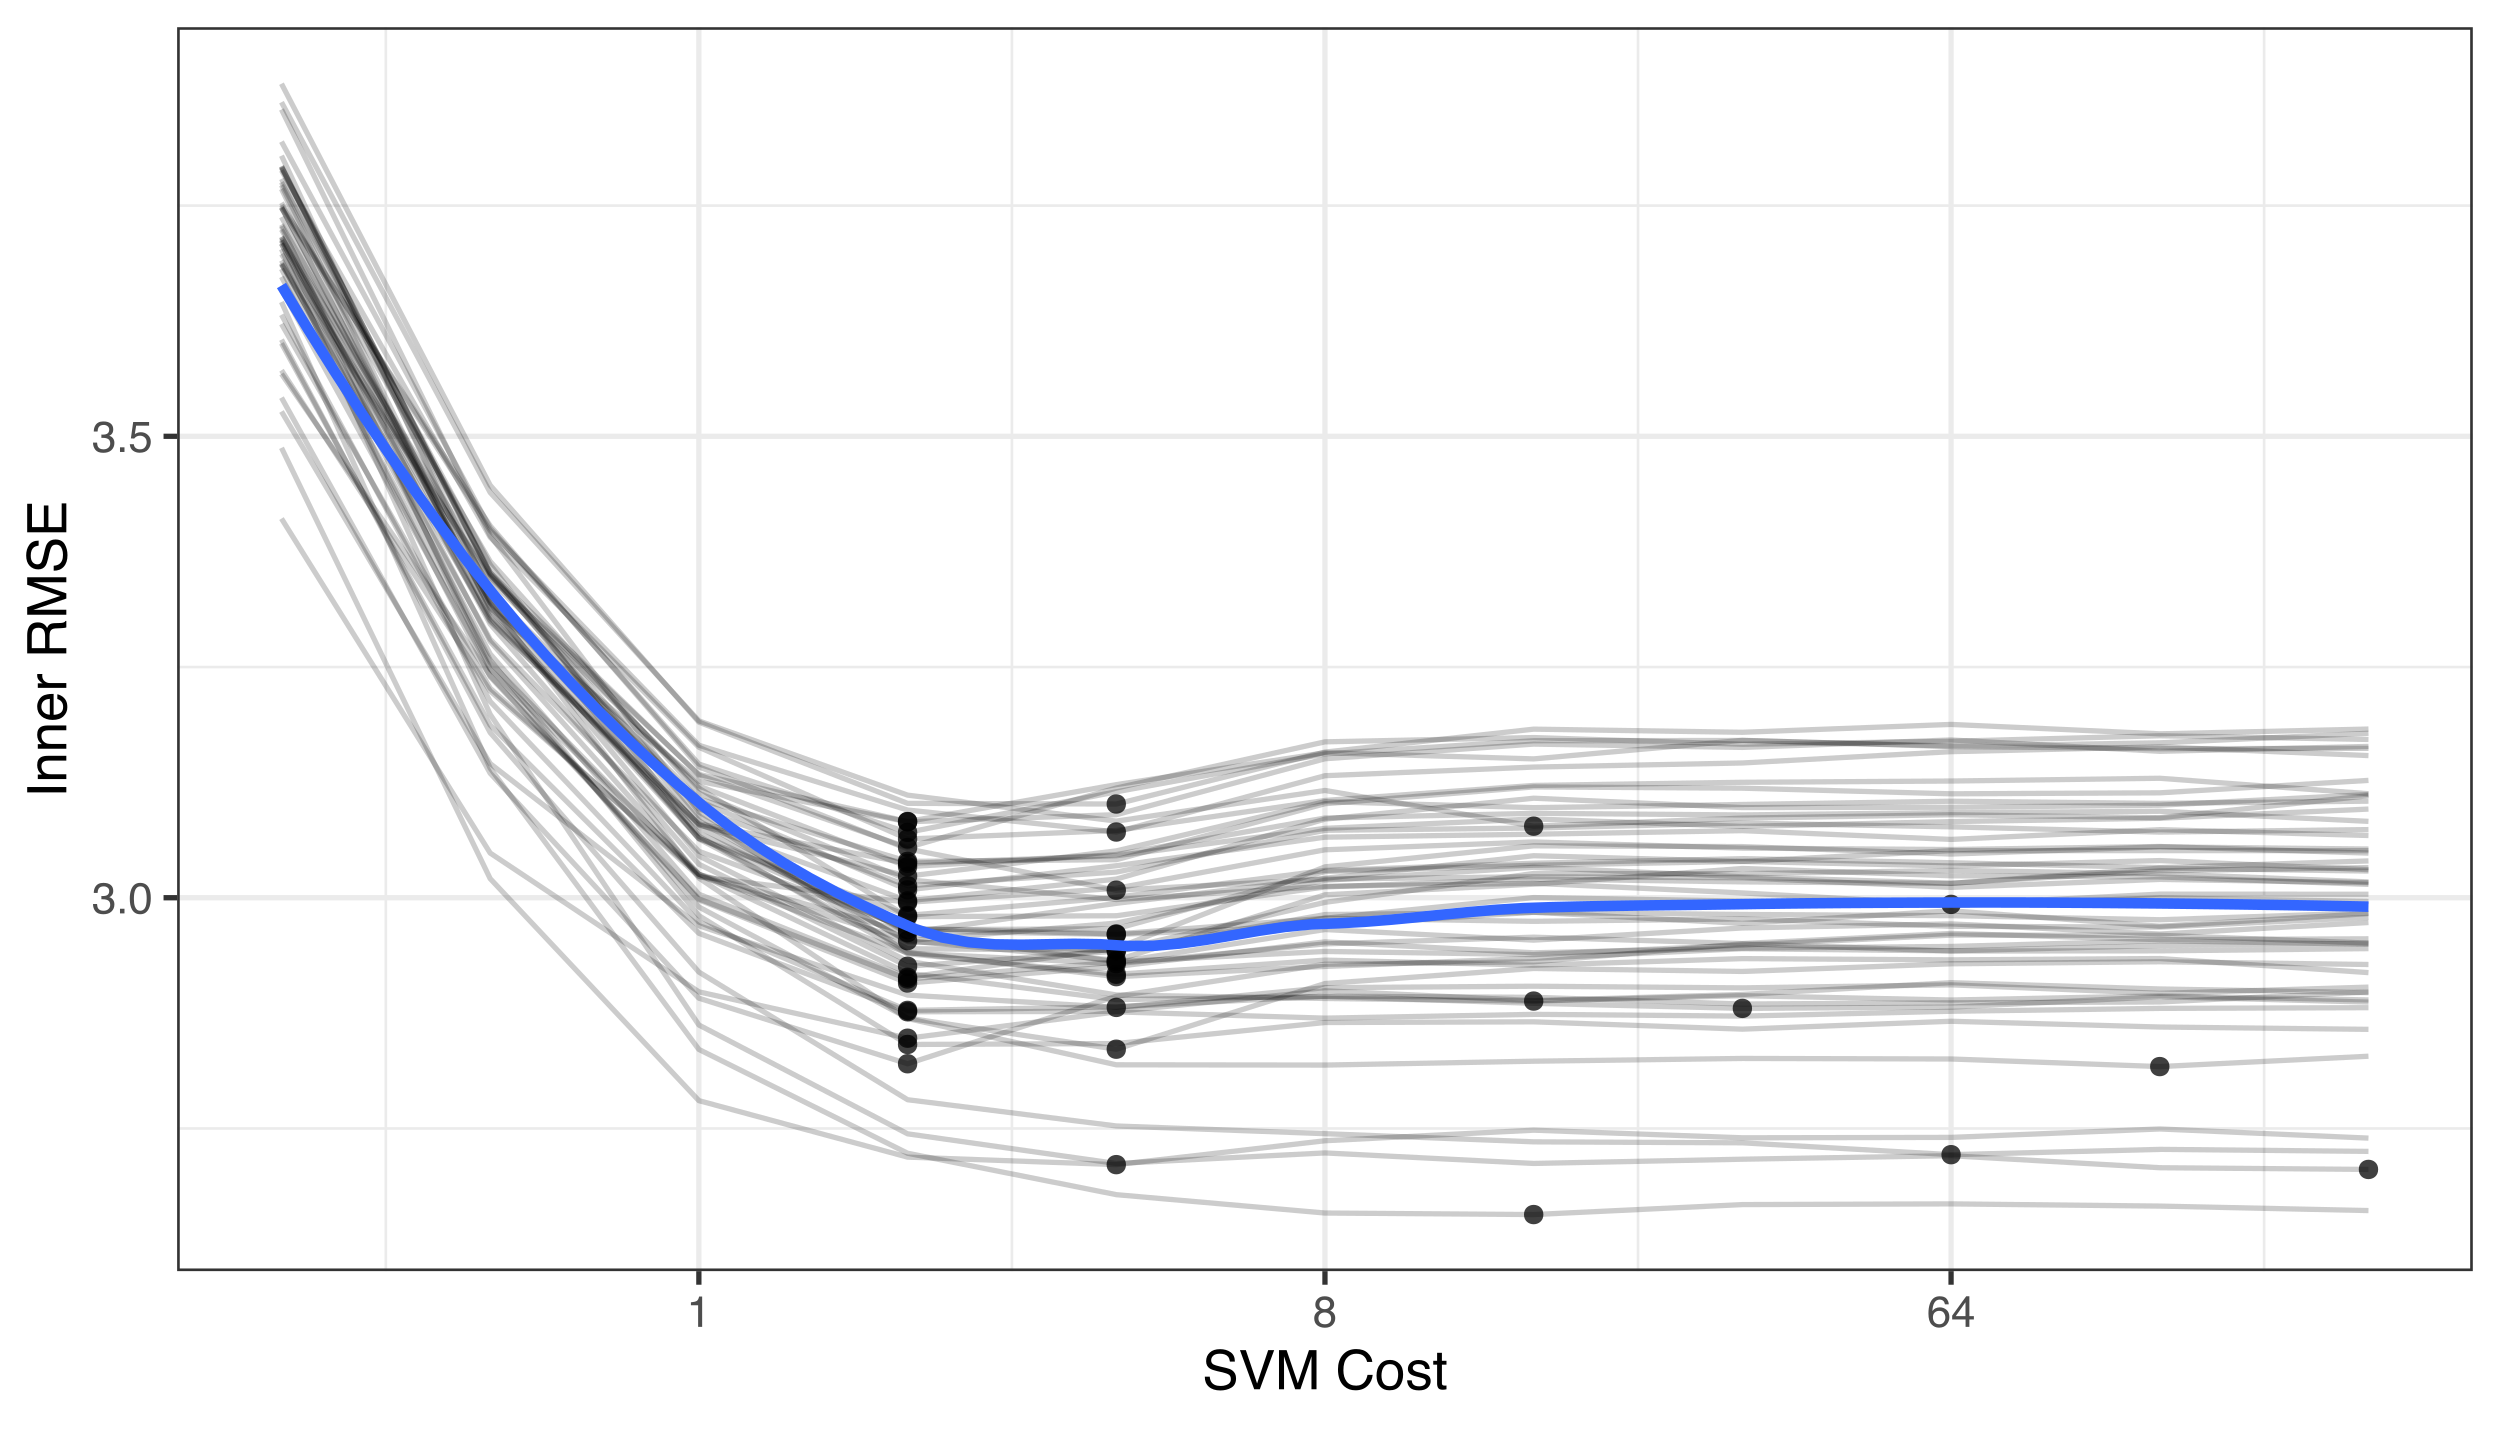 <?xml version="1.0" encoding="UTF-8"?>
<svg xmlns="http://www.w3.org/2000/svg" xmlns:xlink="http://www.w3.org/1999/xlink" width="504pt" height="288pt" viewBox="0 0 504 288" version="1.1">
<defs>
<g>
<symbol overflow="visible" id="glyph0-0">
<path style="stroke:none;" d="M 0.281 0 L 0.281 -6.312 L 5.297 -6.312 L 5.297 0 Z M 4.5 -0.797 L 4.5 -5.516 L 1.078 -5.516 L 1.078 -0.797 Z M 4.5 -0.797 "/>
</symbol>
<symbol overflow="visible" id="glyph0-1">
<path style="stroke:none;" d="M 2.281 0.172 C 1.551 0.172 1.02 -0.023 0.688 -0.422 C 0.363 -0.828 0.203 -1.316 0.203 -1.891 L 1.016 -1.891 C 1.047 -1.492 1.117 -1.203 1.234 -1.016 C 1.441 -0.691 1.805 -0.531 2.328 -0.531 C 2.734 -0.531 3.055 -0.641 3.297 -0.859 C 3.547 -1.078 3.672 -1.359 3.672 -1.703 C 3.672 -2.129 3.539 -2.426 3.281 -2.594 C 3.031 -2.758 2.672 -2.844 2.203 -2.844 C 2.148 -2.844 2.098 -2.844 2.047 -2.844 C 1.992 -2.844 1.941 -2.844 1.891 -2.844 L 1.891 -3.516 C 1.973 -3.516 2.039 -3.508 2.094 -3.5 C 2.145 -3.5 2.203 -3.5 2.266 -3.5 C 2.555 -3.5 2.797 -3.547 2.984 -3.641 C 3.305 -3.797 3.469 -4.082 3.469 -4.5 C 3.469 -4.801 3.359 -5.035 3.141 -5.203 C 2.922 -5.367 2.672 -5.453 2.391 -5.453 C 1.867 -5.453 1.508 -5.281 1.312 -4.938 C 1.207 -4.75 1.145 -4.477 1.125 -4.125 L 0.359 -4.125 C 0.359 -4.582 0.453 -4.973 0.641 -5.297 C 0.953 -5.867 1.504 -6.156 2.297 -6.156 C 2.93 -6.156 3.422 -6.016 3.766 -5.734 C 4.109 -5.461 4.281 -5.062 4.281 -4.531 C 4.281 -4.145 4.176 -3.836 3.969 -3.609 C 3.844 -3.461 3.68 -3.348 3.484 -3.266 C 3.805 -3.172 4.055 -3 4.234 -2.75 C 4.422 -2.5 4.516 -2.191 4.516 -1.828 C 4.516 -1.234 4.316 -0.75 3.922 -0.375 C 3.535 -0.008 2.988 0.172 2.281 0.172 Z M 2.281 0.172 "/>
</symbol>
<symbol overflow="visible" id="glyph0-2">
<path style="stroke:none;" d="M 0.75 -0.938 L 1.656 -0.938 L 1.656 0 L 0.75 0 Z M 0.75 -0.938 "/>
</symbol>
<symbol overflow="visible" id="glyph0-3">
<path style="stroke:none;" d="M 2.375 -6.156 C 3.176 -6.156 3.754 -5.828 4.109 -5.172 C 4.379 -4.66 4.516 -3.961 4.516 -3.078 C 4.516 -2.242 4.391 -1.555 4.141 -1.016 C 3.785 -0.223 3.195 0.172 2.375 0.172 C 1.633 0.172 1.082 -0.148 0.719 -0.797 C 0.426 -1.328 0.281 -2.047 0.281 -2.953 C 0.281 -3.648 0.367 -4.25 0.547 -4.75 C 0.879 -5.688 1.488 -6.156 2.375 -6.156 Z M 2.375 -0.531 C 2.77 -0.531 3.086 -0.707 3.328 -1.062 C 3.566 -1.426 3.688 -2.086 3.688 -3.047 C 3.688 -3.754 3.598 -4.332 3.422 -4.781 C 3.254 -5.227 2.922 -5.453 2.422 -5.453 C 1.973 -5.453 1.641 -5.238 1.422 -4.812 C 1.211 -4.383 1.109 -3.754 1.109 -2.922 C 1.109 -2.297 1.176 -1.789 1.312 -1.406 C 1.52 -0.82 1.875 -0.531 2.375 -0.531 Z M 2.375 -0.531 "/>
</symbol>
<symbol overflow="visible" id="glyph0-4">
<path style="stroke:none;" d="M 1.094 -1.562 C 1.133 -1.125 1.336 -0.82 1.703 -0.656 C 1.879 -0.57 2.094 -0.531 2.344 -0.531 C 2.801 -0.531 3.141 -0.676 3.359 -0.969 C 3.578 -1.258 3.688 -1.582 3.688 -1.938 C 3.688 -2.363 3.555 -2.691 3.297 -2.922 C 3.035 -3.16 2.719 -3.281 2.344 -3.281 C 2.082 -3.281 1.852 -3.227 1.656 -3.125 C 1.469 -3.02 1.305 -2.879 1.172 -2.703 L 0.5 -2.734 L 0.969 -6.047 L 4.172 -6.047 L 4.172 -5.297 L 1.562 -5.297 L 1.297 -3.594 C 1.43 -3.695 1.566 -3.773 1.703 -3.828 C 1.93 -3.93 2.195 -3.984 2.5 -3.984 C 3.062 -3.984 3.535 -3.801 3.922 -3.438 C 4.316 -3.07 4.516 -2.609 4.516 -2.047 C 4.516 -1.461 4.332 -0.945 3.969 -0.5 C 3.613 -0.062 3.047 0.156 2.266 0.156 C 1.754 0.156 1.305 0.016 0.922 -0.266 C 0.547 -0.547 0.332 -0.977 0.281 -1.562 Z M 1.094 -1.562 "/>
</symbol>
<symbol overflow="visible" id="glyph0-5">
<path style="stroke:none;" d="M 0.844 -4.359 L 0.844 -4.953 C 1.395 -5.004 1.781 -5.094 2 -5.219 C 2.227 -5.344 2.395 -5.645 2.5 -6.125 L 3.109 -6.125 L 3.109 0 L 2.297 0 L 2.297 -4.359 Z M 0.844 -4.359 "/>
</symbol>
<symbol overflow="visible" id="glyph0-6">
<path style="stroke:none;" d="M 2.391 -3.578 C 2.734 -3.578 3 -3.672 3.188 -3.859 C 3.383 -4.047 3.484 -4.273 3.484 -4.547 C 3.484 -4.773 3.391 -4.984 3.203 -5.172 C 3.016 -5.359 2.734 -5.453 2.359 -5.453 C 1.992 -5.453 1.727 -5.359 1.562 -5.172 C 1.395 -4.984 1.312 -4.758 1.312 -4.5 C 1.312 -4.207 1.414 -3.977 1.625 -3.812 C 1.844 -3.656 2.098 -3.578 2.391 -3.578 Z M 2.438 -0.531 C 2.801 -0.531 3.098 -0.625 3.328 -0.812 C 3.566 -1.008 3.688 -1.301 3.688 -1.688 C 3.688 -2.082 3.562 -2.383 3.312 -2.594 C 3.07 -2.801 2.766 -2.906 2.391 -2.906 C 2.016 -2.906 1.707 -2.797 1.469 -2.578 C 1.238 -2.367 1.125 -2.078 1.125 -1.703 C 1.125 -1.391 1.227 -1.113 1.438 -0.875 C 1.656 -0.645 1.988 -0.531 2.438 -0.531 Z M 1.344 -3.281 C 1.125 -3.375 0.957 -3.477 0.844 -3.594 C 0.613 -3.82 0.5 -4.125 0.5 -4.5 C 0.5 -4.957 0.664 -5.348 1 -5.672 C 1.332 -6.004 1.801 -6.172 2.406 -6.172 C 3 -6.172 3.461 -6.016 3.797 -5.703 C 4.129 -5.391 4.297 -5.023 4.297 -4.609 C 4.297 -4.223 4.195 -3.914 4 -3.688 C 3.895 -3.551 3.727 -3.414 3.5 -3.281 C 3.758 -3.164 3.961 -3.031 4.109 -2.875 C 4.379 -2.594 4.516 -2.223 4.516 -1.766 C 4.516 -1.223 4.332 -0.766 3.969 -0.391 C 3.602 -0.016 3.086 0.172 2.422 0.172 C 1.828 0.172 1.32 0.008 0.906 -0.312 C 0.488 -0.633 0.281 -1.109 0.281 -1.734 C 0.281 -2.086 0.367 -2.395 0.547 -2.656 C 0.723 -2.926 0.988 -3.133 1.344 -3.281 Z M 1.344 -3.281 "/>
</symbol>
<symbol overflow="visible" id="glyph0-7">
<path style="stroke:none;" d="M 2.578 -6.172 C 3.266 -6.172 3.742 -5.992 4.016 -5.641 C 4.285 -5.285 4.422 -4.922 4.422 -4.547 L 3.656 -4.547 C 3.602 -4.785 3.531 -4.973 3.438 -5.109 C 3.25 -5.367 2.961 -5.5 2.578 -5.5 C 2.148 -5.5 1.805 -5.297 1.547 -4.891 C 1.297 -4.492 1.156 -3.926 1.125 -3.188 C 1.301 -3.445 1.523 -3.641 1.797 -3.766 C 2.047 -3.879 2.32 -3.938 2.625 -3.938 C 3.133 -3.938 3.582 -3.77 3.969 -3.438 C 4.352 -3.113 4.547 -2.625 4.547 -1.969 C 4.547 -1.414 4.363 -0.922 4 -0.484 C 3.633 -0.055 3.117 0.156 2.453 0.156 C 1.867 0.156 1.367 -0.062 0.953 -0.5 C 0.535 -0.938 0.328 -1.672 0.328 -2.703 C 0.328 -3.461 0.422 -4.109 0.609 -4.641 C 0.961 -5.66 1.617 -6.172 2.578 -6.172 Z M 2.516 -0.531 C 2.922 -0.531 3.223 -0.664 3.422 -0.938 C 3.629 -1.207 3.734 -1.531 3.734 -1.906 C 3.734 -2.219 3.641 -2.516 3.453 -2.797 C 3.273 -3.086 2.953 -3.234 2.484 -3.234 C 2.148 -3.234 1.859 -3.125 1.609 -2.906 C 1.359 -2.688 1.234 -2.352 1.234 -1.906 C 1.234 -1.52 1.344 -1.191 1.562 -0.922 C 1.789 -0.66 2.109 -0.531 2.516 -0.531 Z M 2.516 -0.531 "/>
</symbol>
<symbol overflow="visible" id="glyph0-8">
<path style="stroke:none;" d="M 2.906 -2.172 L 2.906 -4.969 L 0.938 -2.172 Z M 2.922 0 L 2.922 -1.5 L 0.219 -1.5 L 0.219 -2.266 L 3.047 -6.172 L 3.688 -6.172 L 3.688 -2.172 L 4.594 -2.172 L 4.594 -1.5 L 3.688 -1.5 L 3.688 0 Z M 2.922 0 "/>
</symbol>
<symbol overflow="visible" id="glyph1-0">
<path style="stroke:none;" d="M 0.359 0 L 0.359 -7.891 L 6.625 -7.891 L 6.625 0 Z M 5.625 -0.984 L 5.625 -6.906 L 1.344 -6.906 L 1.344 -0.984 Z M 5.625 -0.984 "/>
</symbol>
<symbol overflow="visible" id="glyph1-1">
<path style="stroke:none;" d="M 1.531 -2.547 C 1.562 -2.098 1.672 -1.734 1.859 -1.453 C 2.211 -0.93 2.836 -0.672 3.734 -0.672 C 4.129 -0.672 4.492 -0.727 4.828 -0.844 C 5.461 -1.062 5.781 -1.457 5.781 -2.031 C 5.781 -2.469 5.645 -2.773 5.375 -2.953 C 5.102 -3.129 4.676 -3.285 4.094 -3.422 L 3.031 -3.656 C 2.332 -3.82 1.836 -4 1.547 -4.188 C 1.047 -4.508 0.797 -5 0.797 -5.656 C 0.797 -6.363 1.039 -6.945 1.531 -7.406 C 2.02 -7.863 2.711 -8.094 3.609 -8.094 C 4.441 -8.094 5.145 -7.891 5.719 -7.484 C 6.301 -7.086 6.594 -6.453 6.594 -5.578 L 5.594 -5.578 C 5.531 -5.992 5.414 -6.316 5.25 -6.547 C 4.914 -6.961 4.359 -7.172 3.578 -7.172 C 2.953 -7.172 2.5 -7.035 2.219 -6.766 C 1.945 -6.504 1.812 -6.195 1.812 -5.844 C 1.812 -5.457 1.973 -5.176 2.297 -5 C 2.504 -4.883 2.984 -4.738 3.734 -4.562 L 4.828 -4.312 C 5.367 -4.188 5.781 -4.02 6.062 -3.812 C 6.57 -3.445 6.828 -2.91 6.828 -2.203 C 6.828 -1.328 6.508 -0.703 5.875 -0.328 C 5.238 0.047 4.5 0.234 3.656 0.234 C 2.676 0.234 1.906 -0.016 1.344 -0.516 C 0.789 -1.016 0.52 -1.691 0.531 -2.547 Z M 3.703 -8.109 Z M 3.703 -8.109 "/>
</symbol>
<symbol overflow="visible" id="glyph1-2">
<path style="stroke:none;" d="M 1.469 -7.891 L 3.734 -1.172 L 5.969 -7.891 L 7.172 -7.891 L 4.281 0 L 3.156 0 L 0.281 -7.891 Z M 1.469 -7.891 "/>
</symbol>
<symbol overflow="visible" id="glyph1-3">
<path style="stroke:none;" d="M 0.812 -7.891 L 2.344 -7.891 L 4.609 -1.219 L 6.859 -7.891 L 8.375 -7.891 L 8.375 0 L 7.359 0 L 7.359 -4.656 C 7.359 -4.82 7.359 -5.086 7.359 -5.453 C 7.367 -5.828 7.375 -6.227 7.375 -6.656 L 5.125 0 L 4.078 0 L 1.812 -6.656 L 1.812 -6.406 C 1.812 -6.219 1.812 -5.926 1.812 -5.531 C 1.82 -5.133 1.828 -4.844 1.828 -4.656 L 1.828 0 L 0.812 0 Z M 0.812 -7.891 "/>
</symbol>
<symbol overflow="visible" id="glyph1-4">
<path style="stroke:none;" d=""/>
</symbol>
<symbol overflow="visible" id="glyph1-5">
<path style="stroke:none;" d="M 4.156 -8.109 C 5.156 -8.109 5.93 -7.844 6.484 -7.312 C 7.035 -6.789 7.344 -6.191 7.406 -5.516 L 6.359 -5.516 C 6.242 -6.023 6.008 -6.426 5.656 -6.719 C 5.301 -7.02 4.805 -7.172 4.172 -7.172 C 3.398 -7.172 2.773 -6.895 2.297 -6.344 C 1.816 -5.801 1.578 -4.969 1.578 -3.844 C 1.578 -2.914 1.789 -2.164 2.219 -1.594 C 2.656 -1.02 3.301 -0.734 4.156 -0.734 C 4.938 -0.734 5.535 -1.035 5.953 -1.641 C 6.172 -1.961 6.332 -2.383 6.438 -2.906 L 7.484 -2.906 C 7.391 -2.07 7.082 -1.375 6.562 -0.812 C 5.938 -0.133 5.086 0.203 4.016 0.203 C 3.098 0.203 2.332 -0.07 1.719 -0.625 C 0.895 -1.363 0.484 -2.5 0.484 -4.031 C 0.484 -5.195 0.789 -6.148 1.406 -6.891 C 2.07 -7.703 2.988 -8.109 4.156 -8.109 Z M 3.953 -8.109 Z M 3.953 -8.109 "/>
</symbol>
<symbol overflow="visible" id="glyph1-6">
<path style="stroke:none;" d="M 2.984 -0.625 C 3.629 -0.625 4.07 -0.863 4.312 -1.344 C 4.551 -1.832 4.672 -2.375 4.672 -2.969 C 4.672 -3.508 4.582 -3.945 4.406 -4.281 C 4.133 -4.812 3.664 -5.078 3 -5.078 C 2.406 -5.078 1.973 -4.848 1.703 -4.391 C 1.441 -3.941 1.312 -3.398 1.312 -2.766 C 1.312 -2.148 1.441 -1.641 1.703 -1.234 C 1.973 -0.828 2.398 -0.625 2.984 -0.625 Z M 3.031 -5.922 C 3.77 -5.922 4.395 -5.672 4.906 -5.172 C 5.414 -4.68 5.672 -3.957 5.672 -3 C 5.672 -2.07 5.445 -1.305 5 -0.703 C 4.551 -0.098 3.852 0.203 2.906 0.203 C 2.113 0.203 1.484 -0.062 1.016 -0.594 C 0.547 -1.125 0.312 -1.844 0.312 -2.75 C 0.312 -3.719 0.555 -4.488 1.047 -5.062 C 1.535 -5.633 2.195 -5.922 3.031 -5.922 Z M 3 -5.891 Z M 3 -5.891 "/>
</symbol>
<symbol overflow="visible" id="glyph1-7">
<path style="stroke:none;" d="M 1.281 -1.812 C 1.312 -1.488 1.395 -1.238 1.531 -1.062 C 1.77 -0.75 2.191 -0.594 2.797 -0.594 C 3.148 -0.594 3.461 -0.672 3.734 -0.828 C 4.004 -0.984 4.141 -1.223 4.141 -1.547 C 4.141 -1.797 4.031 -1.984 3.812 -2.109 C 3.676 -2.191 3.398 -2.285 2.984 -2.391 L 2.219 -2.578 C 1.727 -2.703 1.367 -2.836 1.141 -2.984 C 0.723 -3.254 0.516 -3.617 0.516 -4.078 C 0.516 -4.617 0.707 -5.055 1.094 -5.391 C 1.488 -5.734 2.02 -5.906 2.688 -5.906 C 3.551 -5.906 4.176 -5.648 4.562 -5.141 C 4.801 -4.816 4.914 -4.469 4.906 -4.094 L 4 -4.094 C 3.977 -4.312 3.898 -4.508 3.766 -4.688 C 3.547 -4.945 3.16 -5.078 2.609 -5.078 C 2.242 -5.078 1.969 -5.004 1.781 -4.859 C 1.594 -4.723 1.5 -4.539 1.5 -4.312 C 1.5 -4.062 1.625 -3.863 1.875 -3.719 C 2.008 -3.625 2.219 -3.539 2.5 -3.469 L 3.141 -3.312 C 3.836 -3.145 4.301 -2.984 4.531 -2.828 C 4.914 -2.578 5.109 -2.191 5.109 -1.672 C 5.109 -1.148 4.91 -0.703 4.516 -0.328 C 4.129 0.035 3.539 0.219 2.75 0.219 C 1.895 0.219 1.285 0.023 0.922 -0.359 C 0.566 -0.754 0.379 -1.238 0.359 -1.812 Z M 2.719 -5.891 Z M 2.719 -5.891 "/>
</symbol>
<symbol overflow="visible" id="glyph1-8">
<path style="stroke:none;" d="M 0.906 -7.359 L 1.875 -7.359 L 1.875 -5.75 L 2.797 -5.75 L 2.797 -4.969 L 1.875 -4.969 L 1.875 -1.203 C 1.875 -1.004 1.941 -0.875 2.078 -0.812 C 2.16 -0.77 2.285 -0.75 2.453 -0.75 C 2.504 -0.75 2.555 -0.75 2.609 -0.75 C 2.66 -0.75 2.723 -0.754 2.797 -0.766 L 2.797 0 C 2.68 0.031 2.562 0.051 2.438 0.062 C 2.32 0.082 2.195 0.094 2.062 0.094 C 1.613 0.094 1.305 -0.02 1.141 -0.25 C 0.984 -0.488 0.906 -0.789 0.906 -1.156 L 0.906 -4.969 L 0.125 -4.969 L 0.125 -5.75 L 0.906 -5.75 Z M 0.906 -7.359 "/>
</symbol>
<symbol overflow="visible" id="glyph2-0">
<path style="stroke:none;" d="M 0 -0.359 L -7.891 -0.359 L -7.891 -6.625 L 0 -6.625 Z M -0.984 -5.625 L -6.906 -5.625 L -6.906 -1.344 L -0.984 -1.344 Z M -0.984 -5.625 "/>
</symbol>
<symbol overflow="visible" id="glyph2-1">
<path style="stroke:none;" d="M -7.891 -1.078 L -7.891 -2.156 L 0 -2.156 L 0 -1.078 Z M -7.891 -1.078 "/>
</symbol>
<symbol overflow="visible" id="glyph2-2">
<path style="stroke:none;" d="M -5.75 -0.703 L -5.75 -1.625 L -4.938 -1.625 C -5.27 -1.895 -5.508 -2.18 -5.656 -2.484 C -5.801 -2.797 -5.875 -3.133 -5.875 -3.5 C -5.875 -4.32 -5.594 -4.875 -5.031 -5.156 C -4.719 -5.312 -4.27 -5.391 -3.688 -5.391 L 0 -5.391 L 0 -4.422 L -3.625 -4.422 C -3.977 -4.422 -4.258 -4.367 -4.469 -4.266 C -4.832 -4.086 -5.016 -3.773 -5.016 -3.328 C -5.016 -3.098 -4.988 -2.91 -4.938 -2.766 C -4.863 -2.492 -4.707 -2.258 -4.469 -2.062 C -4.281 -1.906 -4.082 -1.801 -3.875 -1.75 C -3.676 -1.695 -3.391 -1.672 -3.016 -1.672 L 0 -1.672 L 0 -0.703 Z M -5.891 -2.984 Z M -5.891 -2.984 "/>
</symbol>
<symbol overflow="visible" id="glyph2-3">
<path style="stroke:none;" d="M -5.875 -3.109 C -5.875 -3.516 -5.781 -3.906 -5.594 -4.281 C -5.406 -4.664 -5.156 -4.961 -4.844 -5.172 C -4.562 -5.359 -4.223 -5.484 -3.828 -5.547 C -3.566 -5.609 -3.145 -5.641 -2.562 -5.641 L -2.562 -1.422 C -1.977 -1.441 -1.508 -1.578 -1.156 -1.828 C -0.812 -2.086 -0.641 -2.488 -0.641 -3.031 C -0.641 -3.539 -0.805 -3.945 -1.141 -4.25 C -1.328 -4.414 -1.551 -4.535 -1.812 -4.609 L -1.812 -5.562 C -1.594 -5.531 -1.352 -5.441 -1.094 -5.297 C -0.832 -5.16 -0.625 -5.004 -0.469 -4.828 C -0.176 -4.535 0.02 -4.176 0.125 -3.75 C 0.176 -3.508 0.203 -3.242 0.203 -2.953 C 0.203 -2.234 -0.055 -1.625 -0.578 -1.125 C -1.098 -0.633 -1.828 -0.391 -2.766 -0.391 C -3.691 -0.391 -4.441 -0.641 -5.016 -1.141 C -5.586 -1.641 -5.875 -2.297 -5.875 -3.109 Z M -3.328 -4.641 C -3.754 -4.609 -4.094 -4.52 -4.344 -4.375 C -4.801 -4.102 -5.031 -3.66 -5.031 -3.047 C -5.031 -2.598 -4.867 -2.223 -4.547 -1.922 C -4.234 -1.629 -3.828 -1.473 -3.328 -1.453 Z M -5.891 -3.016 Z M -5.891 -3.016 "/>
</symbol>
<symbol overflow="visible" id="glyph2-4">
<path style="stroke:none;" d="M -5.75 -0.734 L -5.75 -1.656 L -4.766 -1.656 C -4.953 -1.727 -5.18 -1.91 -5.453 -2.203 C -5.734 -2.492 -5.875 -2.832 -5.875 -3.219 C -5.875 -3.238 -5.875 -3.27 -5.875 -3.312 C -5.875 -3.352 -5.867 -3.426 -5.859 -3.531 L -4.828 -3.531 C -4.836 -3.477 -4.844 -3.426 -4.844 -3.375 C -4.852 -3.32 -4.859 -3.27 -4.859 -3.219 C -4.859 -2.727 -4.703 -2.352 -4.391 -2.094 C -4.078 -1.832 -3.719 -1.703 -3.312 -1.703 L 0 -1.703 L 0 -0.734 Z M -5.75 -0.734 "/>
</symbol>
<symbol overflow="visible" id="glyph2-5">
<path style="stroke:none;" d=""/>
</symbol>
<symbol overflow="visible" id="glyph2-6">
<path style="stroke:none;" d="M -4.281 -4.5 C -4.281 -5.008 -4.379 -5.41 -4.578 -5.703 C -4.773 -5.992 -5.133 -6.141 -5.656 -6.141 C -6.219 -6.141 -6.602 -5.93 -6.812 -5.516 C -6.914 -5.297 -6.969 -5.004 -6.969 -4.641 L -6.969 -2.031 L -4.281 -2.031 Z M -7.891 -0.969 L -7.891 -4.625 C -7.891 -5.219 -7.801 -5.711 -7.625 -6.109 C -7.289 -6.848 -6.672 -7.219 -5.766 -7.219 C -5.285 -7.219 -4.895 -7.117 -4.594 -6.922 C -4.301 -6.734 -4.062 -6.461 -3.875 -6.109 C -3.75 -6.41 -3.582 -6.641 -3.375 -6.797 C -3.176 -6.953 -2.848 -7.039 -2.391 -7.062 L -1.328 -7.094 C -1.023 -7.102 -0.801 -7.129 -0.656 -7.172 C -0.406 -7.234 -0.242 -7.348 -0.172 -7.516 L 0 -7.516 L 0 -6.203 C -0.07 -6.172 -0.16 -6.145 -0.266 -6.125 C -0.367 -6.102 -0.578 -6.082 -0.891 -6.062 L -2.203 -6 C -2.711 -5.977 -3.055 -5.789 -3.234 -5.438 C -3.336 -5.227 -3.391 -4.906 -3.391 -4.469 L -3.391 -2.031 L 0 -2.031 L 0 -0.969 Z M -7.891 -0.969 "/>
</symbol>
<symbol overflow="visible" id="glyph2-7">
<path style="stroke:none;" d="M -7.891 -0.812 L -7.891 -2.344 L -1.219 -4.609 L -7.891 -6.859 L -7.891 -8.375 L 0 -8.375 L 0 -7.359 L -4.656 -7.359 C -4.82 -7.359 -5.086 -7.359 -5.453 -7.359 C -5.828 -7.367 -6.227 -7.375 -6.656 -7.375 L 0 -5.125 L 0 -4.078 L -6.656 -1.812 L -6.406 -1.812 C -6.219 -1.812 -5.926 -1.812 -5.531 -1.812 C -5.133 -1.82 -4.844 -1.828 -4.656 -1.828 L 0 -1.828 L 0 -0.812 Z M -7.891 -0.812 "/>
</symbol>
<symbol overflow="visible" id="glyph2-8">
<path style="stroke:none;" d="M -2.547 -1.531 C -2.098 -1.562 -1.734 -1.672 -1.453 -1.859 C -0.93 -2.211 -0.672 -2.836 -0.672 -3.734 C -0.672 -4.129 -0.727 -4.492 -0.844 -4.828 C -1.062 -5.461 -1.457 -5.781 -2.031 -5.781 C -2.469 -5.781 -2.773 -5.645 -2.953 -5.375 C -3.129 -5.102 -3.285 -4.676 -3.422 -4.094 L -3.656 -3.031 C -3.82 -2.332 -4 -1.836 -4.188 -1.547 C -4.508 -1.047 -5 -0.797 -5.656 -0.797 C -6.363 -0.797 -6.945 -1.039 -7.406 -1.531 C -7.863 -2.02 -8.094 -2.711 -8.094 -3.609 C -8.094 -4.441 -7.891 -5.145 -7.484 -5.719 C -7.086 -6.301 -6.453 -6.594 -5.578 -6.594 L -5.578 -5.594 C -5.992 -5.531 -6.316 -5.414 -6.547 -5.25 C -6.961 -4.914 -7.172 -4.359 -7.172 -3.578 C -7.172 -2.953 -7.035 -2.5 -6.766 -2.219 C -6.504 -1.945 -6.195 -1.812 -5.844 -1.812 C -5.457 -1.812 -5.176 -1.973 -5 -2.297 C -4.883 -2.504 -4.738 -2.984 -4.562 -3.734 L -4.312 -4.828 C -4.188 -5.367 -4.02 -5.781 -3.812 -6.062 C -3.445 -6.57 -2.91 -6.828 -2.203 -6.828 C -1.328 -6.828 -0.703 -6.508 -0.328 -5.875 C 0.047 -5.238 0.234 -4.5 0.234 -3.656 C 0.234 -2.676 -0.016 -1.906 -0.516 -1.344 C -1.016 -0.789 -1.691 -0.52 -2.547 -0.531 Z M -8.109 -3.703 Z M -8.109 -3.703 "/>
</symbol>
<symbol overflow="visible" id="glyph2-9">
<path style="stroke:none;" d="M -7.891 -0.938 L -7.891 -6.688 L -6.922 -6.688 L -6.922 -1.984 L -4.531 -1.984 L -4.531 -6.344 L -3.609 -6.344 L -3.609 -1.984 L -0.938 -1.984 L -0.938 -6.766 L 0 -6.766 L 0 -0.938 Z M -7.891 -3.859 Z M -7.891 -3.859 "/>
</symbol>
</g>
<clipPath id="clip1">
  <path d="M 35.707 5.48 L 498.52 5.48 L 498.52 256.258 L 35.707 256.258 Z M 35.707 5.48 "/>
</clipPath>
<clipPath id="clip2">
  <path d="M 35.707 227 L 498.52 227 L 498.52 228 L 35.707 228 Z M 35.707 227 "/>
</clipPath>
<clipPath id="clip3">
  <path d="M 35.707 134 L 498.52 134 L 498.52 135 L 35.707 135 Z M 35.707 134 "/>
</clipPath>
<clipPath id="clip4">
  <path d="M 35.707 41 L 498.52 41 L 498.52 42 L 35.707 42 Z M 35.707 41 "/>
</clipPath>
<clipPath id="clip5">
  <path d="M 77 5.48 L 79 5.48 L 79 256.258 L 77 256.258 Z M 77 5.48 "/>
</clipPath>
<clipPath id="clip6">
  <path d="M 203 5.48 L 205 5.48 L 205 256.258 L 203 256.258 Z M 203 5.48 "/>
</clipPath>
<clipPath id="clip7">
  <path d="M 329 5.48 L 331 5.48 L 331 256.258 L 329 256.258 Z M 329 5.48 "/>
</clipPath>
<clipPath id="clip8">
  <path d="M 456 5.48 L 457 5.48 L 457 256.258 L 456 256.258 Z M 456 5.48 "/>
</clipPath>
<clipPath id="clip9">
  <path d="M 35.707 180 L 498.52 180 L 498.52 182 L 35.707 182 Z M 35.707 180 "/>
</clipPath>
<clipPath id="clip10">
  <path d="M 35.707 87 L 498.52 87 L 498.52 89 L 35.707 89 Z M 35.707 87 "/>
</clipPath>
<clipPath id="clip11">
  <path d="M 140 5.48 L 142 5.48 L 142 256.258 L 140 256.258 Z M 140 5.48 "/>
</clipPath>
<clipPath id="clip12">
  <path d="M 266 5.48 L 268 5.48 L 268 256.258 L 266 256.258 Z M 266 5.48 "/>
</clipPath>
<clipPath id="clip13">
  <path d="M 392 5.48 L 394 5.48 L 394 256.258 L 392 256.258 Z M 392 5.48 "/>
</clipPath>
<clipPath id="clip14">
  <path d="M 35.707 5.48 L 498.52 5.48 L 498.52 256.258 L 35.707 256.258 Z M 35.707 5.48 "/>
</clipPath>
</defs>
<g id="surface64">
<rect x="0" y="0" width="504" height="288" style="fill:rgb(100%,100%,100%);fill-opacity:1;stroke:none;"/>
<path style="fill:none;stroke-width:1.067;stroke-linecap:round;stroke-linejoin:round;stroke:rgb(100%,100%,100%);stroke-opacity:1;stroke-miterlimit:10;" d="M 0 288 L 504 288 L 504 0 L 0 0 Z M 0 288 "/>
<g clip-path="url(#clip1)" clip-rule="nonzero">
<path style=" stroke:none;fill-rule:nonzero;fill:rgb(100%,100%,100%);fill-opacity:1;" d="M 35.707 256.254 L 498.52 256.254 L 498.52 5.477 L 35.707 5.477 Z M 35.707 256.254 "/>
</g>
<g clip-path="url(#clip2)" clip-rule="nonzero">
<path style="fill:none;stroke-width:0.533;stroke-linecap:butt;stroke-linejoin:round;stroke:rgb(92.157%,92.157%,92.157%);stroke-opacity:1;stroke-miterlimit:10;" d="M 35.707 227.496 L 498.52 227.496 "/>
</g>
<g clip-path="url(#clip3)" clip-rule="nonzero">
<path style="fill:none;stroke-width:0.533;stroke-linecap:butt;stroke-linejoin:round;stroke:rgb(92.157%,92.157%,92.157%);stroke-opacity:1;stroke-miterlimit:10;" d="M 35.707 134.473 L 498.52 134.473 "/>
</g>
<g clip-path="url(#clip4)" clip-rule="nonzero">
<path style="fill:none;stroke-width:0.533;stroke-linecap:butt;stroke-linejoin:round;stroke:rgb(92.157%,92.157%,92.157%);stroke-opacity:1;stroke-miterlimit:10;" d="M 35.707 41.449 L 498.52 41.449 "/>
</g>
<g clip-path="url(#clip5)" clip-rule="nonzero">
<path style="fill:none;stroke-width:0.533;stroke-linecap:butt;stroke-linejoin:round;stroke:rgb(92.157%,92.157%,92.157%);stroke-opacity:1;stroke-miterlimit:10;" d="M 77.781 256.254 L 77.781 5.48 "/>
</g>
<g clip-path="url(#clip6)" clip-rule="nonzero">
<path style="fill:none;stroke-width:0.533;stroke-linecap:butt;stroke-linejoin:round;stroke:rgb(92.157%,92.157%,92.157%);stroke-opacity:1;stroke-miterlimit:10;" d="M 204.004 256.254 L 204.004 5.48 "/>
</g>
<g clip-path="url(#clip7)" clip-rule="nonzero">
<path style="fill:none;stroke-width:0.533;stroke-linecap:butt;stroke-linejoin:round;stroke:rgb(92.157%,92.157%,92.157%);stroke-opacity:1;stroke-miterlimit:10;" d="M 330.227 256.254 L 330.227 5.48 "/>
</g>
<g clip-path="url(#clip8)" clip-rule="nonzero">
<path style="fill:none;stroke-width:0.533;stroke-linecap:butt;stroke-linejoin:round;stroke:rgb(92.157%,92.157%,92.157%);stroke-opacity:1;stroke-miterlimit:10;" d="M 456.445 256.254 L 456.445 5.48 "/>
</g>
<g clip-path="url(#clip9)" clip-rule="nonzero">
<path style="fill:none;stroke-width:1.067;stroke-linecap:butt;stroke-linejoin:round;stroke:rgb(92.157%,92.157%,92.157%);stroke-opacity:1;stroke-miterlimit:10;" d="M 35.707 180.984 L 498.52 180.984 "/>
</g>
<g clip-path="url(#clip10)" clip-rule="nonzero">
<path style="fill:none;stroke-width:1.067;stroke-linecap:butt;stroke-linejoin:round;stroke:rgb(92.157%,92.157%,92.157%);stroke-opacity:1;stroke-miterlimit:10;" d="M 35.707 87.961 L 498.52 87.961 "/>
</g>
<g clip-path="url(#clip11)" clip-rule="nonzero">
<path style="fill:none;stroke-width:1.067;stroke-linecap:butt;stroke-linejoin:round;stroke:rgb(92.157%,92.157%,92.157%);stroke-opacity:1;stroke-miterlimit:10;" d="M 140.891 256.254 L 140.891 5.48 "/>
</g>
<g clip-path="url(#clip12)" clip-rule="nonzero">
<path style="fill:none;stroke-width:1.067;stroke-linecap:butt;stroke-linejoin:round;stroke:rgb(92.157%,92.157%,92.157%);stroke-opacity:1;stroke-miterlimit:10;" d="M 267.113 256.254 L 267.113 5.48 "/>
</g>
<g clip-path="url(#clip13)" clip-rule="nonzero">
<path style="fill:none;stroke-width:1.067;stroke-linecap:butt;stroke-linejoin:round;stroke:rgb(92.157%,92.157%,92.157%);stroke-opacity:1;stroke-miterlimit:10;" d="M 393.336 256.254 L 393.336 5.48 "/>
</g>
<path style="fill:none;stroke-width:1.067;stroke-linecap:butt;stroke-linejoin:round;stroke:rgb(0%,0%,0%);stroke-opacity:0.2;stroke-miterlimit:10;" d="M 56.746 51.223 L 98.82 116.98 L 140.891 158.449 L 182.965 174.711 L 225.039 172.277 L 267.113 164.906 L 309.188 163.973 L 351.262 164.289 L 393.336 163.828 L 435.41 163.547 L 477.484 165.586 "/>
<path style=" stroke:none;fill-rule:nonzero;fill:rgb(0%,0%,0%);fill-opacity:0.749;" d="M 184.922 174.711 C 184.922 177.316 181.012 177.316 181.012 174.711 C 181.012 172.105 184.922 172.105 184.922 174.711 "/>
<path style="fill:none;stroke-width:1.067;stroke-linecap:butt;stroke-linejoin:round;stroke:rgb(0%,0%,0%);stroke-opacity:0.2;stroke-miterlimit:10;" d="M 56.746 46.289 L 98.82 121.285 L 140.891 168.996 L 182.965 187.434 L 225.039 187.234 L 267.113 175.688 L 309.188 174.43 L 351.262 173.664 L 393.336 174.578 L 435.41 173.492 L 477.484 175.32 "/>
<path style=" stroke:none;fill-rule:nonzero;fill:rgb(0%,0%,0%);fill-opacity:0.749;" d="M 184.922 187.434 C 184.922 190.039 181.012 190.039 181.012 187.434 C 181.012 184.828 184.922 184.828 184.922 187.434 "/>
<path style="fill:none;stroke-width:1.067;stroke-linecap:butt;stroke-linejoin:round;stroke:rgb(0%,0%,0%);stroke-opacity:0.2;stroke-miterlimit:10;" d="M 56.746 38.09 L 98.82 124.562 L 140.891 166.191 L 182.965 181.609 L 225.039 177.223 L 267.113 165.137 L 309.188 160.918 L 351.262 162.809 L 393.336 162.746 L 435.41 162.324 L 477.484 160.176 "/>
<path style=" stroke:none;fill-rule:nonzero;fill:rgb(0%,0%,0%);fill-opacity:0.749;" d="M 184.922 181.609 C 184.922 184.215 181.012 184.215 181.012 181.609 C 181.012 179.004 184.922 179.004 184.922 181.609 "/>
<path style="fill:none;stroke-width:1.067;stroke-linecap:butt;stroke-linejoin:round;stroke:rgb(0%,0%,0%);stroke-opacity:0.2;stroke-miterlimit:10;" d="M 56.746 65.312 L 98.82 138.746 L 140.891 176.723 L 182.965 181.914 L 225.039 179.078 L 267.113 171.316 L 309.188 169.738 L 351.262 170.984 L 393.336 171.262 L 435.41 170.652 L 477.484 171.988 "/>
<path style=" stroke:none;fill-rule:nonzero;fill:rgb(0%,0%,0%);fill-opacity:0.749;" d="M 184.922 181.914 C 184.922 184.523 181.012 184.523 181.012 181.914 C 181.012 179.309 184.922 179.309 184.922 181.914 "/>
<path style="fill:none;stroke-width:1.067;stroke-linecap:butt;stroke-linejoin:round;stroke:rgb(0%,0%,0%);stroke-opacity:0.2;stroke-miterlimit:10;" d="M 56.746 68.469 L 98.82 147.691 L 140.891 195.965 L 182.965 221.703 L 225.039 226.996 L 267.113 228.551 L 309.188 230.195 L 351.262 230.391 L 393.336 232.781 L 435.41 231.715 L 477.484 232.121 "/>
<path style=" stroke:none;fill-rule:nonzero;fill:rgb(0%,0%,0%);fill-opacity:0.749;" d="M 395.289 232.781 C 395.289 235.391 391.383 235.391 391.383 232.781 C 391.383 230.176 395.289 230.176 395.289 232.781 "/>
<path style="fill:none;stroke-width:1.067;stroke-linecap:butt;stroke-linejoin:round;stroke:rgb(0%,0%,0%);stroke-opacity:0.2;stroke-miterlimit:10;" d="M 56.746 33.52 L 98.82 115.66 L 140.891 165.453 L 182.965 189.84 L 225.039 191.73 L 267.113 185.109 L 309.188 180.949 L 351.262 181.66 L 393.336 182.551 L 435.41 181.004 L 477.484 181.73 "/>
<path style=" stroke:none;fill-rule:nonzero;fill:rgb(0%,0%,0%);fill-opacity:0.749;" d="M 226.996 191.73 C 226.996 194.336 223.086 194.336 223.086 191.73 C 223.086 189.121 226.996 189.121 226.996 191.73 "/>
<path style="fill:none;stroke-width:1.067;stroke-linecap:butt;stroke-linejoin:round;stroke:rgb(0%,0%,0%);stroke-opacity:0.2;stroke-miterlimit:10;" d="M 56.746 37.332 L 98.82 123.004 L 140.891 169.059 L 182.965 184.543 L 225.039 180.891 L 267.113 175.473 L 309.188 174.027 L 351.262 173.105 L 393.336 173.93 L 435.41 174.914 L 477.484 173.562 "/>
<path style=" stroke:none;fill-rule:nonzero;fill:rgb(0%,0%,0%);fill-opacity:0.749;" d="M 184.922 184.543 C 184.922 187.148 181.012 187.148 181.012 184.543 C 181.012 181.934 184.922 181.934 184.922 184.543 "/>
<path style="fill:none;stroke-width:1.067;stroke-linecap:butt;stroke-linejoin:round;stroke:rgb(0%,0%,0%);stroke-opacity:0.2;stroke-miterlimit:10;" d="M 56.746 104.543 L 98.82 171.977 L 140.891 199.957 L 182.965 209.305 L 225.039 203.992 L 267.113 205.258 L 309.188 204.492 L 351.262 204.848 L 393.336 203.871 L 435.41 203.289 L 477.484 203.148 "/>
<path style=" stroke:none;fill-rule:nonzero;fill:rgb(0%,0%,0%);fill-opacity:0.749;" d="M 184.922 209.305 C 184.922 211.91 181.012 211.91 181.012 209.305 C 181.012 206.699 184.922 206.699 184.922 209.305 "/>
<path style="fill:none;stroke-width:1.067;stroke-linecap:butt;stroke-linejoin:round;stroke:rgb(0%,0%,0%);stroke-opacity:0.2;stroke-miterlimit:10;" d="M 56.746 41.848 L 98.82 121.523 L 140.891 177.004 L 182.965 205.336 L 225.039 214.664 L 267.113 214.719 L 309.188 213.938 L 351.262 213.383 L 393.336 213.492 L 435.41 215.023 L 477.484 212.934 "/>
<path style=" stroke:none;fill-rule:nonzero;fill:rgb(0%,0%,0%);fill-opacity:0.749;" d="M 437.363 215.023 C 437.363 217.629 433.453 217.629 433.453 215.023 C 433.453 212.418 437.363 212.418 437.363 215.023 "/>
<path style="fill:none;stroke-width:1.067;stroke-linecap:butt;stroke-linejoin:round;stroke:rgb(0%,0%,0%);stroke-opacity:0.2;stroke-miterlimit:10;" d="M 56.746 58.363 L 98.82 134.941 L 140.891 176.223 L 182.965 192.125 L 225.039 194.277 L 267.113 190.285 L 309.188 188.934 L 351.262 190.215 L 393.336 188.184 L 435.41 189.438 L 477.484 189.262 "/>
<path style=" stroke:none;fill-rule:nonzero;fill:rgb(0%,0%,0%);fill-opacity:0.749;" d="M 226.996 194.277 C 226.996 196.883 223.086 196.883 223.086 194.277 C 223.086 191.668 226.996 191.668 226.996 194.277 "/>
<path style="fill:none;stroke-width:1.067;stroke-linecap:butt;stroke-linejoin:round;stroke:rgb(0%,0%,0%);stroke-opacity:0.2;stroke-miterlimit:10;" d="M 56.746 40.871 L 98.82 113.172 L 140.891 159.922 L 182.965 177.359 L 225.039 181.34 L 267.113 178.672 L 309.188 178.074 L 351.262 180.016 L 393.336 182.328 L 435.41 180.258 L 477.484 180.281 "/>
<path style=" stroke:none;fill-rule:nonzero;fill:rgb(0%,0%,0%);fill-opacity:0.749;" d="M 395.289 182.328 C 395.289 184.934 391.383 184.934 391.383 182.328 C 391.383 179.719 395.289 179.719 395.289 182.328 "/>
<path style="fill:none;stroke-width:1.067;stroke-linecap:butt;stroke-linejoin:round;stroke:rgb(0%,0%,0%);stroke-opacity:0.2;stroke-miterlimit:10;" d="M 56.746 28.551 L 98.82 106.473 L 140.891 154.027 L 182.965 167.805 L 225.039 159.625 L 267.113 151.98 L 309.188 149.332 L 351.262 149.277 L 393.336 150.41 L 435.41 149.754 L 477.484 147.824 "/>
<path style=" stroke:none;fill-rule:nonzero;fill:rgb(0%,0%,0%);fill-opacity:0.749;" d="M 184.922 167.805 C 184.922 170.41 181.012 170.41 181.012 167.805 C 181.012 165.199 184.922 165.199 184.922 167.805 "/>
<path style="fill:none;stroke-width:1.067;stroke-linecap:butt;stroke-linejoin:round;stroke:rgb(0%,0%,0%);stroke-opacity:0.2;stroke-miterlimit:10;" d="M 56.746 60.875 L 98.82 154.867 L 140.891 211.566 L 182.965 232.492 L 225.039 240.844 L 267.113 244.547 L 309.188 244.855 L 351.262 242.844 L 393.336 242.703 L 435.41 243.148 L 477.484 244.051 "/>
<path style=" stroke:none;fill-rule:nonzero;fill:rgb(0%,0%,0%);fill-opacity:0.749;" d="M 311.145 244.855 C 311.145 247.465 307.234 247.465 307.234 244.855 C 307.234 242.25 311.145 242.25 311.145 244.855 "/>
<path style="fill:none;stroke-width:1.067;stroke-linecap:butt;stroke-linejoin:round;stroke:rgb(0%,0%,0%);stroke-opacity:0.2;stroke-miterlimit:10;" d="M 56.746 41.375 L 98.82 106.961 L 140.891 150.238 L 182.965 163.305 L 225.039 167.734 L 267.113 156.379 L 309.188 154.641 L 351.262 153.816 L 393.336 151.535 L 435.41 150.57 L 477.484 152.328 "/>
<path style=" stroke:none;fill-rule:nonzero;fill:rgb(0%,0%,0%);fill-opacity:0.749;" d="M 226.996 167.734 C 226.996 170.344 223.086 170.344 223.086 167.734 C 223.086 165.129 226.996 165.129 226.996 167.734 "/>
<path style="fill:none;stroke-width:1.067;stroke-linecap:butt;stroke-linejoin:round;stroke:rgb(0%,0%,0%);stroke-opacity:0.2;stroke-miterlimit:10;" d="M 56.746 45.602 L 98.82 134.777 L 140.891 182.848 L 182.965 205.242 L 225.039 211.52 L 267.113 198.281 L 309.188 195.242 L 351.262 195.844 L 393.336 194.301 L 435.41 193.891 L 477.484 194.441 "/>
<path style=" stroke:none;fill-rule:nonzero;fill:rgb(0%,0%,0%);fill-opacity:0.749;" d="M 226.996 211.52 C 226.996 214.125 223.086 214.125 223.086 211.52 C 223.086 208.914 226.996 208.914 226.996 211.52 "/>
<path style="fill:none;stroke-width:1.067;stroke-linecap:butt;stroke-linejoin:round;stroke:rgb(0%,0%,0%);stroke-opacity:0.2;stroke-miterlimit:10;" d="M 56.746 48.43 L 98.82 125.273 L 140.891 166.07 L 182.965 174.051 L 225.039 172.516 L 267.113 166.996 L 309.188 165.102 L 351.262 166.602 L 393.336 165.633 L 435.41 164.961 L 477.484 163.109 "/>
<path style=" stroke:none;fill-rule:nonzero;fill:rgb(0%,0%,0%);fill-opacity:0.749;" d="M 184.922 174.051 C 184.922 176.656 181.012 176.656 181.012 174.051 C 181.012 171.441 184.922 171.441 184.922 174.051 "/>
<path style="fill:none;stroke-width:1.067;stroke-linecap:butt;stroke-linejoin:round;stroke:rgb(0%,0%,0%);stroke-opacity:0.2;stroke-miterlimit:10;" d="M 56.746 53.262 L 98.82 116.438 L 140.891 156.113 L 182.965 165.625 L 225.039 158.18 L 267.113 151.746 L 309.188 152.992 L 351.262 149.246 L 393.336 150.5 L 435.41 150.934 L 477.484 150.867 "/>
<path style=" stroke:none;fill-rule:nonzero;fill:rgb(0%,0%,0%);fill-opacity:0.749;" d="M 184.922 165.625 C 184.922 168.23 181.012 168.23 181.012 165.625 C 181.012 163.016 184.922 163.016 184.922 165.625 "/>
<path style="fill:none;stroke-width:1.067;stroke-linecap:butt;stroke-linejoin:round;stroke:rgb(0%,0%,0%);stroke-opacity:0.2;stroke-miterlimit:10;" d="M 56.746 75.379 L 98.82 136.215 L 140.891 181.211 L 182.965 197.363 L 225.039 193.973 L 267.113 187.395 L 309.188 189.531 L 351.262 187.078 L 393.336 186.258 L 435.41 188.305 L 477.484 185.98 "/>
<path style=" stroke:none;fill-rule:nonzero;fill:rgb(0%,0%,0%);fill-opacity:0.749;" d="M 184.922 197.363 C 184.922 199.969 181.012 199.969 181.012 197.363 C 181.012 194.758 184.922 194.758 184.922 197.363 "/>
<path style="fill:none;stroke-width:1.067;stroke-linecap:butt;stroke-linejoin:round;stroke:rgb(0%,0%,0%);stroke-opacity:0.2;stroke-miterlimit:10;" d="M 56.746 48.504 L 98.82 123.965 L 140.891 167.965 L 182.965 187.652 L 225.039 188.391 L 267.113 186.594 L 309.188 183.906 L 351.262 186.16 L 393.336 183.617 L 435.41 186.73 L 477.484 184.176 "/>
<path style=" stroke:none;fill-rule:nonzero;fill:rgb(0%,0%,0%);fill-opacity:0.749;" d="M 226.996 188.391 C 226.996 190.996 223.086 190.996 223.086 188.391 C 223.086 185.785 226.996 185.785 226.996 188.391 "/>
<path style="fill:none;stroke-width:1.067;stroke-linecap:butt;stroke-linejoin:round;stroke:rgb(0%,0%,0%);stroke-opacity:0.2;stroke-miterlimit:10;" d="M 56.746 36.738 L 98.82 115.438 L 140.891 163.027 L 182.965 178.559 L 225.039 175.809 L 267.113 167.387 L 309.188 166.93 L 351.262 165.934 L 393.336 166.691 L 435.41 167.75 L 477.484 167.246 "/>
<path style=" stroke:none;fill-rule:nonzero;fill:rgb(0%,0%,0%);fill-opacity:0.749;" d="M 184.922 178.559 C 184.922 181.168 181.012 181.168 181.012 178.559 C 181.012 175.953 184.922 175.953 184.922 178.559 "/>
<path style="fill:none;stroke-width:1.067;stroke-linecap:butt;stroke-linejoin:round;stroke:rgb(0%,0%,0%);stroke-opacity:0.2;stroke-miterlimit:10;" d="M 56.746 33.836 L 98.82 115.445 L 140.891 156.273 L 182.965 170.848 L 225.039 158.867 L 267.113 149.555 L 309.188 148.691 L 351.262 150.035 L 393.336 149.441 L 435.41 148.328 L 477.484 149.074 "/>
<path style=" stroke:none;fill-rule:nonzero;fill:rgb(0%,0%,0%);fill-opacity:0.749;" d="M 184.922 170.848 C 184.922 173.453 181.012 173.453 181.012 170.848 C 181.012 168.242 184.922 168.242 184.922 170.848 "/>
<path style="fill:none;stroke-width:1.067;stroke-linecap:butt;stroke-linejoin:round;stroke:rgb(0%,0%,0%);stroke-opacity:0.2;stroke-miterlimit:10;" d="M 56.746 33.688 L 98.82 115.844 L 140.891 164.449 L 182.965 192.023 L 225.039 196.895 L 267.113 194.828 L 309.188 193.195 L 351.262 191.262 L 393.336 191.699 L 435.41 190.617 L 477.484 190.18 "/>
<path style=" stroke:none;fill-rule:nonzero;fill:rgb(0%,0%,0%);fill-opacity:0.749;" d="M 226.996 196.895 C 226.996 199.5 223.086 199.5 223.086 196.895 C 223.086 194.289 226.996 194.289 226.996 196.895 "/>
<path style="fill:none;stroke-width:1.067;stroke-linecap:butt;stroke-linejoin:round;stroke:rgb(0%,0%,0%);stroke-opacity:0.2;stroke-miterlimit:10;" d="M 56.746 47.797 L 98.82 115.832 L 140.891 158.895 L 182.965 184.801 L 225.039 184.613 L 267.113 178.805 L 309.188 177.203 L 351.262 177.785 L 393.336 178.098 L 435.41 175.02 L 477.484 175.605 "/>
<path style=" stroke:none;fill-rule:nonzero;fill:rgb(0%,0%,0%);fill-opacity:0.749;" d="M 184.922 184.801 C 184.922 187.406 181.012 187.406 181.012 184.801 C 181.012 182.195 184.922 182.195 184.922 184.801 "/>
<path style="fill:none;stroke-width:1.067;stroke-linecap:butt;stroke-linejoin:round;stroke:rgb(0%,0%,0%);stroke-opacity:0.2;stroke-miterlimit:10;" d="M 56.746 20.602 L 98.82 99.289 L 140.891 145.324 L 182.965 160.297 L 225.039 165.535 L 267.113 159.355 L 309.188 166.559 L 351.262 164.934 L 393.336 164.25 L 435.41 164.855 L 477.484 160.41 "/>
<path style=" stroke:none;fill-rule:nonzero;fill:rgb(0%,0%,0%);fill-opacity:0.749;" d="M 311.145 166.559 C 311.145 169.164 307.234 169.164 307.234 166.559 C 307.234 163.953 311.145 163.953 311.145 166.559 "/>
<path style="fill:none;stroke-width:1.067;stroke-linecap:butt;stroke-linejoin:round;stroke:rgb(0%,0%,0%);stroke-opacity:0.2;stroke-miterlimit:10;" d="M 56.746 63.453 L 98.82 141.418 L 140.891 185.875 L 182.965 203.695 L 225.039 202.977 L 267.113 200.832 L 309.188 201.059 L 351.262 202.41 L 393.336 202.168 L 435.41 201.996 L 477.484 199.977 "/>
<path style=" stroke:none;fill-rule:nonzero;fill:rgb(0%,0%,0%);fill-opacity:0.749;" d="M 184.922 203.695 C 184.922 206.301 181.012 206.301 181.012 203.695 C 181.012 201.09 184.922 201.09 184.922 203.695 "/>
<path style="fill:none;stroke-width:1.067;stroke-linecap:butt;stroke-linejoin:round;stroke:rgb(0%,0%,0%);stroke-opacity:0.2;stroke-miterlimit:10;" d="M 56.746 43.754 L 98.82 122.203 L 140.891 172.551 L 182.965 193.777 L 225.039 200.582 L 267.113 201.293 L 309.188 201.816 L 351.262 200.73 L 393.336 201.602 L 435.41 200.77 L 477.484 201.59 "/>
<path style=" stroke:none;fill-rule:nonzero;fill:rgb(0%,0%,0%);fill-opacity:0.749;" d="M 311.145 201.816 C 311.145 204.422 307.234 204.422 307.234 201.816 C 307.234 199.211 311.145 199.211 311.145 201.816 "/>
<path style="fill:none;stroke-width:1.067;stroke-linecap:butt;stroke-linejoin:round;stroke:rgb(0%,0%,0%);stroke-opacity:0.2;stroke-miterlimit:10;" d="M 56.746 74.641 L 98.82 139.301 L 140.891 176.273 L 182.965 188.012 L 225.039 182.113 L 267.113 177.062 L 309.188 172.512 L 351.262 173.664 L 393.336 171.484 L 435.41 171.484 L 477.484 171.496 "/>
<path style=" stroke:none;fill-rule:nonzero;fill:rgb(0%,0%,0%);fill-opacity:0.749;" d="M 184.922 188.012 C 184.922 190.617 181.012 190.617 181.012 188.012 C 181.012 185.406 184.922 185.406 184.922 188.012 "/>
<path style="fill:none;stroke-width:1.067;stroke-linecap:butt;stroke-linejoin:round;stroke:rgb(0%,0%,0%);stroke-opacity:0.2;stroke-miterlimit:10;" d="M 56.746 80.16 L 98.82 155.891 L 140.891 201.238 L 182.965 214.453 L 225.039 200.836 L 267.113 194.391 L 309.188 193.898 L 351.262 190.258 L 393.336 191.719 L 435.41 191.691 L 477.484 191.242 "/>
<path style=" stroke:none;fill-rule:nonzero;fill:rgb(0%,0%,0%);fill-opacity:0.749;" d="M 184.922 214.453 C 184.922 217.059 181.012 217.059 181.012 214.453 C 181.012 211.848 184.922 211.848 184.922 214.453 "/>
<path style="fill:none;stroke-width:1.067;stroke-linecap:butt;stroke-linejoin:round;stroke:rgb(0%,0%,0%);stroke-opacity:0.2;stroke-miterlimit:10;" d="M 56.746 69.215 L 98.82 146.188 L 140.891 188.156 L 182.965 203.977 L 225.039 203.895 L 267.113 199.738 L 309.188 201.719 L 351.262 200.48 L 393.336 198.109 L 435.41 199.375 L 477.484 200.117 "/>
<path style=" stroke:none;fill-rule:nonzero;fill:rgb(0%,0%,0%);fill-opacity:0.749;" d="M 184.922 203.977 C 184.922 206.582 181.012 206.582 181.012 203.977 C 181.012 201.367 184.922 201.367 184.922 203.977 "/>
<path style="fill:none;stroke-width:1.067;stroke-linecap:butt;stroke-linejoin:round;stroke:rgb(0%,0%,0%);stroke-opacity:0.2;stroke-miterlimit:10;" d="M 56.746 36.055 L 98.82 113.844 L 140.891 168.574 L 182.965 192.266 L 225.039 196.41 L 267.113 193.559 L 309.188 194.59 L 351.262 193.258 L 393.336 193.508 L 435.41 193.242 L 477.484 196.082 "/>
<path style=" stroke:none;fill-rule:nonzero;fill:rgb(0%,0%,0%);fill-opacity:0.749;" d="M 226.996 196.41 C 226.996 199.016 223.086 199.016 223.086 196.41 C 223.086 193.805 226.996 193.805 226.996 196.41 "/>
<path style="fill:none;stroke-width:1.067;stroke-linecap:butt;stroke-linejoin:round;stroke:rgb(0%,0%,0%);stroke-opacity:0.2;stroke-miterlimit:10;" d="M 56.746 48.074 L 98.82 121.523 L 140.891 161.492 L 182.965 179.395 L 225.039 174.531 L 267.113 168.773 L 309.188 168.18 L 351.262 167.457 L 393.336 169.227 L 435.41 167.258 L 477.484 168.441 "/>
<path style=" stroke:none;fill-rule:nonzero;fill:rgb(0%,0%,0%);fill-opacity:0.749;" d="M 184.922 179.395 C 184.922 182 181.012 182 181.012 179.395 C 181.012 176.789 184.922 176.789 184.922 179.395 "/>
<path style="fill:none;stroke-width:1.067;stroke-linecap:butt;stroke-linejoin:round;stroke:rgb(0%,0%,0%);stroke-opacity:0.2;stroke-miterlimit:10;" d="M 56.746 49.109 L 98.82 133.066 L 140.891 184.594 L 182.965 210.566 L 225.039 210.375 L 267.113 206.141 L 309.188 206 L 351.262 207.477 L 393.336 205.887 L 435.41 207.047 L 477.484 207.516 "/>
<path style=" stroke:none;fill-rule:nonzero;fill:rgb(0%,0%,0%);fill-opacity:0.749;" d="M 184.922 210.566 C 184.922 213.172 181.012 213.172 181.012 210.566 C 181.012 207.961 184.922 207.961 184.922 210.566 "/>
<path style="fill:none;stroke-width:1.067;stroke-linecap:butt;stroke-linejoin:round;stroke:rgb(0%,0%,0%);stroke-opacity:0.2;stroke-miterlimit:10;" d="M 56.746 53.039 L 98.82 128.875 L 140.891 171.621 L 182.965 187.141 L 225.039 188.285 L 267.113 185.109 L 309.188 185.738 L 351.262 185.25 L 393.336 186.742 L 435.41 186.902 L 477.484 184.949 "/>
<path style=" stroke:none;fill-rule:nonzero;fill:rgb(0%,0%,0%);fill-opacity:0.749;" d="M 226.996 188.285 C 226.996 190.895 223.086 190.895 223.086 188.285 C 223.086 185.68 226.996 185.68 226.996 188.285 "/>
<path style="fill:none;stroke-width:1.067;stroke-linecap:butt;stroke-linejoin:round;stroke:rgb(0%,0%,0%);stroke-opacity:0.2;stroke-miterlimit:10;" d="M 56.746 54.195 L 98.82 136.441 L 140.891 181.402 L 182.965 198.172 L 225.039 194.832 L 267.113 189.883 L 309.188 192.082 L 351.262 191.145 L 393.336 190.805 L 435.41 189.656 L 477.484 190.363 "/>
<path style=" stroke:none;fill-rule:nonzero;fill:rgb(0%,0%,0%);fill-opacity:0.749;" d="M 184.922 198.172 C 184.922 200.781 181.012 200.781 181.012 198.172 C 181.012 195.566 184.922 195.566 184.922 198.172 "/>
<path style="fill:none;stroke-width:1.067;stroke-linecap:butt;stroke-linejoin:round;stroke:rgb(0%,0%,0%);stroke-opacity:0.2;stroke-miterlimit:10;" d="M 56.746 41.93 L 98.82 105.996 L 140.891 154.598 L 182.965 171.129 L 225.039 179.465 L 267.113 177.227 L 309.188 176.746 L 351.262 176.965 L 393.336 178.895 L 435.41 177.289 L 477.484 177.949 "/>
<path style=" stroke:none;fill-rule:nonzero;fill:rgb(0%,0%,0%);fill-opacity:0.749;" d="M 226.996 179.465 C 226.996 182.07 223.086 182.07 223.086 179.465 C 223.086 176.855 226.996 176.855 226.996 179.465 "/>
<path style="fill:none;stroke-width:1.067;stroke-linecap:butt;stroke-linejoin:round;stroke:rgb(0%,0%,0%);stroke-opacity:0.2;stroke-miterlimit:10;" d="M 56.746 45.273 L 98.82 118.48 L 140.891 169.141 L 182.965 191.266 L 225.039 191.555 L 267.113 181.914 L 309.188 176.09 L 351.262 176.141 L 393.336 175.477 L 435.41 176.145 L 477.484 177.797 "/>
<path style=" stroke:none;fill-rule:nonzero;fill:rgb(0%,0%,0%);fill-opacity:0.749;" d="M 226.996 191.555 C 226.996 194.164 223.086 194.164 223.086 191.555 C 223.086 188.949 226.996 188.949 226.996 191.555 "/>
<path style="fill:none;stroke-width:1.067;stroke-linecap:butt;stroke-linejoin:round;stroke:rgb(0%,0%,0%);stroke-opacity:0.2;stroke-miterlimit:10;" d="M 56.746 52.496 L 98.82 131.836 L 140.891 180.27 L 182.965 197.023 L 225.039 191.176 L 267.113 174.758 L 309.188 170.52 L 351.262 170.676 L 393.336 172.176 L 435.41 170.723 L 477.484 171.164 "/>
<path style=" stroke:none;fill-rule:nonzero;fill:rgb(0%,0%,0%);fill-opacity:0.749;" d="M 184.922 197.023 C 184.922 199.633 181.012 199.633 181.012 197.023 C 181.012 194.418 184.922 194.418 184.922 197.023 "/>
<path style="fill:none;stroke-width:1.067;stroke-linecap:butt;stroke-linejoin:round;stroke:rgb(0%,0%,0%);stroke-opacity:0.2;stroke-miterlimit:10;" d="M 56.746 49.109 L 98.82 129.34 L 140.891 176.246 L 182.965 196.219 L 225.039 201.516 L 267.113 200.879 L 309.188 202.273 L 351.262 203.289 L 393.336 203.035 L 435.41 200.941 L 477.484 202.02 "/>
<path style=" stroke:none;fill-rule:nonzero;fill:rgb(0%,0%,0%);fill-opacity:0.749;" d="M 353.215 203.289 C 353.215 205.895 349.309 205.895 349.309 203.289 C 349.309 200.684 353.215 200.684 353.215 203.289 "/>
<path style="fill:none;stroke-width:1.067;stroke-linecap:butt;stroke-linejoin:round;stroke:rgb(0%,0%,0%);stroke-opacity:0.2;stroke-miterlimit:10;" d="M 56.746 31.387 L 98.82 121.004 L 140.891 166.344 L 182.965 176.629 L 225.039 171.539 L 267.113 161.605 L 309.188 162.824 L 351.262 162.184 L 393.336 161.527 L 435.41 161.957 L 477.484 161.516 "/>
<path style=" stroke:none;fill-rule:nonzero;fill:rgb(0%,0%,0%);fill-opacity:0.749;" d="M 184.922 176.629 C 184.922 179.238 181.012 179.238 181.012 176.629 C 181.012 174.023 184.922 174.023 184.922 176.629 "/>
<path style="fill:none;stroke-width:1.067;stroke-linecap:butt;stroke-linejoin:round;stroke:rgb(0%,0%,0%);stroke-opacity:0.2;stroke-miterlimit:10;" d="M 56.746 47.719 L 98.82 125.812 L 140.891 174.227 L 182.965 194.793 L 225.039 191.75 L 267.113 184.375 L 309.188 183.945 L 351.262 184.352 L 393.336 184.598 L 435.41 185.422 L 477.484 184.023 "/>
<path style=" stroke:none;fill-rule:nonzero;fill:rgb(0%,0%,0%);fill-opacity:0.749;" d="M 184.922 194.793 C 184.922 197.402 181.012 197.402 181.012 194.793 C 181.012 192.188 184.922 192.188 184.922 194.793 "/>
<path style="fill:none;stroke-width:1.067;stroke-linecap:butt;stroke-linejoin:round;stroke:rgb(0%,0%,0%);stroke-opacity:0.2;stroke-miterlimit:10;" d="M 56.746 82.957 L 98.82 153.941 L 140.891 186.625 L 182.965 200.613 L 225.039 203.094 L 267.113 199.117 L 309.188 198.82 L 351.262 199.156 L 393.336 198.543 L 435.41 200.262 L 477.484 199.004 "/>
<path style=" stroke:none;fill-rule:nonzero;fill:rgb(0%,0%,0%);fill-opacity:0.749;" d="M 226.996 203.094 C 226.996 205.703 223.086 205.703 223.086 203.094 C 223.086 200.488 226.996 200.488 226.996 203.094 "/>
<path style="fill:none;stroke-width:1.067;stroke-linecap:butt;stroke-linejoin:round;stroke:rgb(0%,0%,0%);stroke-opacity:0.2;stroke-miterlimit:10;" d="M 56.746 53.277 L 98.82 125 L 140.891 166.734 L 182.965 189.652 L 225.039 193.605 L 267.113 180.387 L 309.188 178.25 L 351.262 175.086 L 393.336 176.562 L 435.41 176.789 L 477.484 178.293 "/>
<path style=" stroke:none;fill-rule:nonzero;fill:rgb(0%,0%,0%);fill-opacity:0.749;" d="M 226.996 193.605 C 226.996 196.211 223.086 196.211 223.086 193.605 C 223.086 191 226.996 191 226.996 193.605 "/>
<path style="fill:none;stroke-width:1.067;stroke-linecap:butt;stroke-linejoin:round;stroke:rgb(0%,0%,0%);stroke-opacity:0.2;stroke-miterlimit:10;" d="M 56.746 22.066 L 98.82 107.992 L 140.891 163.688 L 182.965 188.164 L 225.039 193.891 L 267.113 191.812 L 309.188 192.445 L 351.262 190.523 L 393.336 188.516 L 435.41 188.547 L 477.484 190.129 "/>
<path style=" stroke:none;fill-rule:nonzero;fill:rgb(0%,0%,0%);fill-opacity:0.749;" d="M 226.996 193.891 C 226.996 196.496 223.086 196.496 223.086 193.891 C 223.086 191.281 226.996 191.281 226.996 193.891 "/>
<path style="fill:none;stroke-width:1.067;stroke-linecap:butt;stroke-linejoin:round;stroke:rgb(0%,0%,0%);stroke-opacity:0.2;stroke-miterlimit:10;" d="M 56.746 55.816 L 98.82 133.566 L 140.891 176.605 L 182.965 189.629 L 225.039 186.09 L 267.113 177.465 L 309.188 174.844 L 351.262 176.77 L 393.336 178.062 L 435.41 175.562 L 477.484 174.898 "/>
<path style=" stroke:none;fill-rule:nonzero;fill:rgb(0%,0%,0%);fill-opacity:0.749;" d="M 184.922 189.629 C 184.922 192.234 181.012 192.234 181.012 189.629 C 181.012 187.023 184.922 187.023 184.922 189.629 "/>
<path style="fill:none;stroke-width:1.067;stroke-linecap:butt;stroke-linejoin:round;stroke:rgb(0%,0%,0%);stroke-opacity:0.2;stroke-miterlimit:10;" d="M 56.746 16.879 L 98.82 97.836 L 140.891 145.578 L 182.965 161.957 L 225.039 162.09 L 267.113 151.617 L 309.188 146.996 L 351.262 147.629 L 393.336 146.043 L 435.41 147.938 L 477.484 146.977 "/>
<path style=" stroke:none;fill-rule:nonzero;fill:rgb(0%,0%,0%);fill-opacity:0.749;" d="M 226.996 162.09 C 226.996 164.695 223.086 164.695 223.086 162.09 C 223.086 159.48 226.996 159.48 226.996 162.09 "/>
<path style="fill:none;stroke-width:1.067;stroke-linecap:butt;stroke-linejoin:round;stroke:rgb(0%,0%,0%);stroke-opacity:0.2;stroke-miterlimit:10;" d="M 56.746 33.531 L 98.82 119.414 L 140.891 161.098 L 182.965 173.652 L 225.039 173.312 L 267.113 162.027 L 309.188 158.645 L 351.262 158.898 L 393.336 160.031 L 435.41 159.836 L 477.484 157.324 "/>
<path style=" stroke:none;fill-rule:nonzero;fill:rgb(0%,0%,0%);fill-opacity:0.749;" d="M 184.922 173.652 C 184.922 176.262 181.012 176.262 181.012 173.652 C 181.012 171.047 184.922 171.047 184.922 173.652 "/>
<path style="fill:none;stroke-width:1.067;stroke-linecap:butt;stroke-linejoin:round;stroke:rgb(0%,0%,0%);stroke-opacity:0.2;stroke-miterlimit:10;" d="M 56.746 34.344 L 98.82 108.316 L 140.891 150.641 L 182.965 169.145 L 225.039 167.422 L 267.113 161.371 L 309.188 158.344 L 351.262 157.711 L 393.336 157.457 L 435.41 156.898 L 477.484 160.016 "/>
<path style=" stroke:none;fill-rule:nonzero;fill:rgb(0%,0%,0%);fill-opacity:0.749;" d="M 184.922 169.145 C 184.922 171.75 181.012 171.75 181.012 169.145 C 181.012 166.539 184.922 166.539 184.922 169.145 "/>
<path style="fill:none;stroke-width:1.067;stroke-linecap:butt;stroke-linejoin:round;stroke:rgb(0%,0%,0%);stroke-opacity:0.2;stroke-miterlimit:10;" d="M 56.746 41.734 L 98.82 122.609 L 140.891 157.496 L 182.965 165.668 L 225.039 164.238 L 267.113 152.961 L 309.188 150.012 L 351.262 150.676 L 393.336 149.176 L 435.41 151.461 L 477.484 150.477 "/>
<path style=" stroke:none;fill-rule:nonzero;fill:rgb(0%,0%,0%);fill-opacity:0.749;" d="M 184.922 165.668 C 184.922 168.273 181.012 168.273 181.012 165.668 C 181.012 163.062 184.922 163.062 184.922 165.668 "/>
<path style="fill:none;stroke-width:1.067;stroke-linecap:butt;stroke-linejoin:round;stroke:rgb(0%,0%,0%);stroke-opacity:0.2;stroke-miterlimit:10;" d="M 56.746 50.215 L 98.82 144.027 L 140.891 206.637 L 182.965 228.578 L 225.039 234.562 L 267.113 232.43 L 309.188 234.551 L 351.262 233.695 L 393.336 232.988 L 435.41 235.414 L 477.484 235.758 "/>
<path style=" stroke:none;fill-rule:nonzero;fill:rgb(0%,0%,0%);fill-opacity:0.749;" d="M 479.438 235.758 C 479.438 238.367 475.527 238.367 475.527 235.758 C 475.527 233.152 479.438 233.152 479.438 235.758 "/>
<path style="fill:none;stroke-width:1.067;stroke-linecap:butt;stroke-linejoin:round;stroke:rgb(0%,0%,0%);stroke-opacity:0.2;stroke-miterlimit:10;" d="M 56.746 90.281 L 98.82 177.137 L 140.891 221.887 L 182.965 233.277 L 225.039 234.789 L 267.113 229.973 L 309.188 227.844 L 351.262 229.379 L 393.336 229.297 L 435.41 227.598 L 477.484 229.445 "/>
<path style=" stroke:none;fill-rule:nonzero;fill:rgb(0%,0%,0%);fill-opacity:0.749;" d="M 226.996 234.789 C 226.996 237.398 223.086 237.398 223.086 234.789 C 223.086 232.184 226.996 232.184 226.996 234.789 "/>
<path style="fill:none;stroke-width:2.134;stroke-linecap:butt;stroke-linejoin:round;stroke:rgb(20%,40%,100%);stroke-opacity:1;stroke-miterlimit:10;" d="M 56.746 57.551 L 62.07 66.324 L 67.395 74.816 L 72.723 83.023 L 78.047 90.945 L 83.375 98.574 L 88.699 105.906 L 94.023 112.941 L 99.352 119.668 L 104.676 126.066 L 110.004 132.141 L 115.328 137.898 L 120.656 143.367 L 125.98 148.562 L 131.305 153.5 L 136.633 158.199 L 141.957 162.676 L 147.285 166.793 L 152.609 170.527 L 157.934 173.922 L 163.262 177.016 L 168.586 179.863 L 173.914 182.504 L 179.238 184.984 L 184.562 187.312 L 189.891 188.98 L 195.215 189.941 L 200.543 190.375 L 205.867 190.457 L 211.191 190.367 L 216.52 190.273 L 221.844 190.359 L 227.172 190.707 L 232.496 190.68 L 237.82 190.219 L 243.148 189.469 L 248.473 188.562 L 253.801 187.648 L 259.125 186.859 L 264.453 186.34 L 269.777 186.137 L 275.102 185.84 L 280.43 185.414 L 285.754 184.906 L 291.082 184.367 L 296.406 183.852 L 301.73 183.406 L 307.059 183.082 L 312.383 182.902 L 317.711 182.77 L 323.035 182.668 L 328.359 182.582 L 333.688 182.512 L 339.012 182.449 L 344.34 182.379 L 349.664 182.305 L 354.988 182.219 L 360.316 182.148 L 365.641 182.094 L 370.969 182.047 L 376.293 182.012 L 381.617 181.988 L 386.945 181.965 L 392.27 181.949 L 397.598 181.938 L 402.922 181.938 L 408.25 181.949 L 413.574 181.969 L 418.898 182 L 424.227 182.035 L 429.551 182.082 L 434.879 182.129 L 440.203 182.188 L 445.527 182.25 L 450.855 182.32 L 456.18 182.398 L 461.508 182.48 L 466.832 182.574 L 472.156 182.676 L 477.484 182.785 "/>
<g clip-path="url(#clip14)" clip-rule="nonzero">
<path style="fill:none;stroke-width:1.067;stroke-linecap:round;stroke-linejoin:round;stroke:rgb(20%,20%,20%);stroke-opacity:1;stroke-miterlimit:10;" d="M 35.707 256.254 L 498.52 256.254 L 498.52 5.477 L 35.707 5.477 Z M 35.707 256.254 "/>
</g>
<g style="fill:rgb(30.196%,30.196%,30.196%);fill-opacity:1;">
  <use xlink:href="#glyph0-1" x="18.547" y="184.141"/>
  <use xlink:href="#glyph0-2" x="23.439" y="184.141"/>
  <use xlink:href="#glyph0-3" x="25.883" y="184.141"/>
</g>
<g style="fill:rgb(30.196%,30.196%,30.196%);fill-opacity:1;">
  <use xlink:href="#glyph0-1" x="18.547" y="91.117"/>
  <use xlink:href="#glyph0-2" x="23.439" y="91.117"/>
  <use xlink:href="#glyph0-4" x="25.883" y="91.117"/>
</g>
<path style="fill:none;stroke-width:1.067;stroke-linecap:butt;stroke-linejoin:round;stroke:rgb(20%,20%,20%);stroke-opacity:1;stroke-miterlimit:10;" d="M 32.969 180.984 L 35.707 180.984 "/>
<path style="fill:none;stroke-width:1.067;stroke-linecap:butt;stroke-linejoin:round;stroke:rgb(20%,20%,20%);stroke-opacity:1;stroke-miterlimit:10;" d="M 32.969 87.961 L 35.707 87.961 "/>
<path style="fill:none;stroke-width:1.067;stroke-linecap:butt;stroke-linejoin:round;stroke:rgb(20%,20%,20%);stroke-opacity:1;stroke-miterlimit:10;" d="M 140.891 258.996 L 140.891 256.254 "/>
<path style="fill:none;stroke-width:1.067;stroke-linecap:butt;stroke-linejoin:round;stroke:rgb(20%,20%,20%);stroke-opacity:1;stroke-miterlimit:10;" d="M 267.113 258.996 L 267.113 256.254 "/>
<path style="fill:none;stroke-width:1.067;stroke-linecap:butt;stroke-linejoin:round;stroke:rgb(20%,20%,20%);stroke-opacity:1;stroke-miterlimit:10;" d="M 393.336 258.996 L 393.336 256.254 "/>
<g style="fill:rgb(30.196%,30.196%,30.196%);fill-opacity:1;">
  <use xlink:href="#glyph0-5" x="138.445" y="267.5"/>
</g>
<g style="fill:rgb(30.196%,30.196%,30.196%);fill-opacity:1;">
  <use xlink:href="#glyph0-6" x="264.668" y="267.5"/>
</g>
<g style="fill:rgb(30.196%,30.196%,30.196%);fill-opacity:1;">
  <use xlink:href="#glyph0-7" x="388.445" y="267.5"/>
  <use xlink:href="#glyph0-8" x="393.338" y="267.5"/>
</g>
<g style="fill:rgb(0%,0%,0%);fill-opacity:1;">
  <use xlink:href="#glyph1-1" x="242.359" y="280.082"/>
  <use xlink:href="#glyph1-2" x="249.696" y="280.082"/>
  <use xlink:href="#glyph1-3" x="257.033" y="280.082"/>
  <use xlink:href="#glyph1-4" x="266.196" y="280.082"/>
  <use xlink:href="#glyph1-5" x="269.252" y="280.082"/>
  <use xlink:href="#glyph1-6" x="277.196" y="280.082"/>
  <use xlink:href="#glyph1-7" x="283.314" y="280.082"/>
  <use xlink:href="#glyph1-8" x="288.814" y="280.082"/>
</g>
<g style="fill:rgb(0%,0%,0%);fill-opacity:1;">
  <use xlink:href="#glyph2-1" x="13.371" y="160.82"/>
  <use xlink:href="#glyph2-2" x="13.371" y="157.764"/>
  <use xlink:href="#glyph2-2" x="13.371" y="151.646"/>
  <use xlink:href="#glyph2-3" x="13.371" y="145.529"/>
  <use xlink:href="#glyph2-4" x="13.371" y="139.411"/>
  <use xlink:href="#glyph2-5" x="13.371" y="135.748"/>
  <use xlink:href="#glyph2-6" x="13.371" y="132.692"/>
  <use xlink:href="#glyph2-7" x="13.371" y="124.748"/>
  <use xlink:href="#glyph2-8" x="13.371" y="115.585"/>
  <use xlink:href="#glyph2-9" x="13.371" y="108.248"/>
</g>
</g>
</svg>
